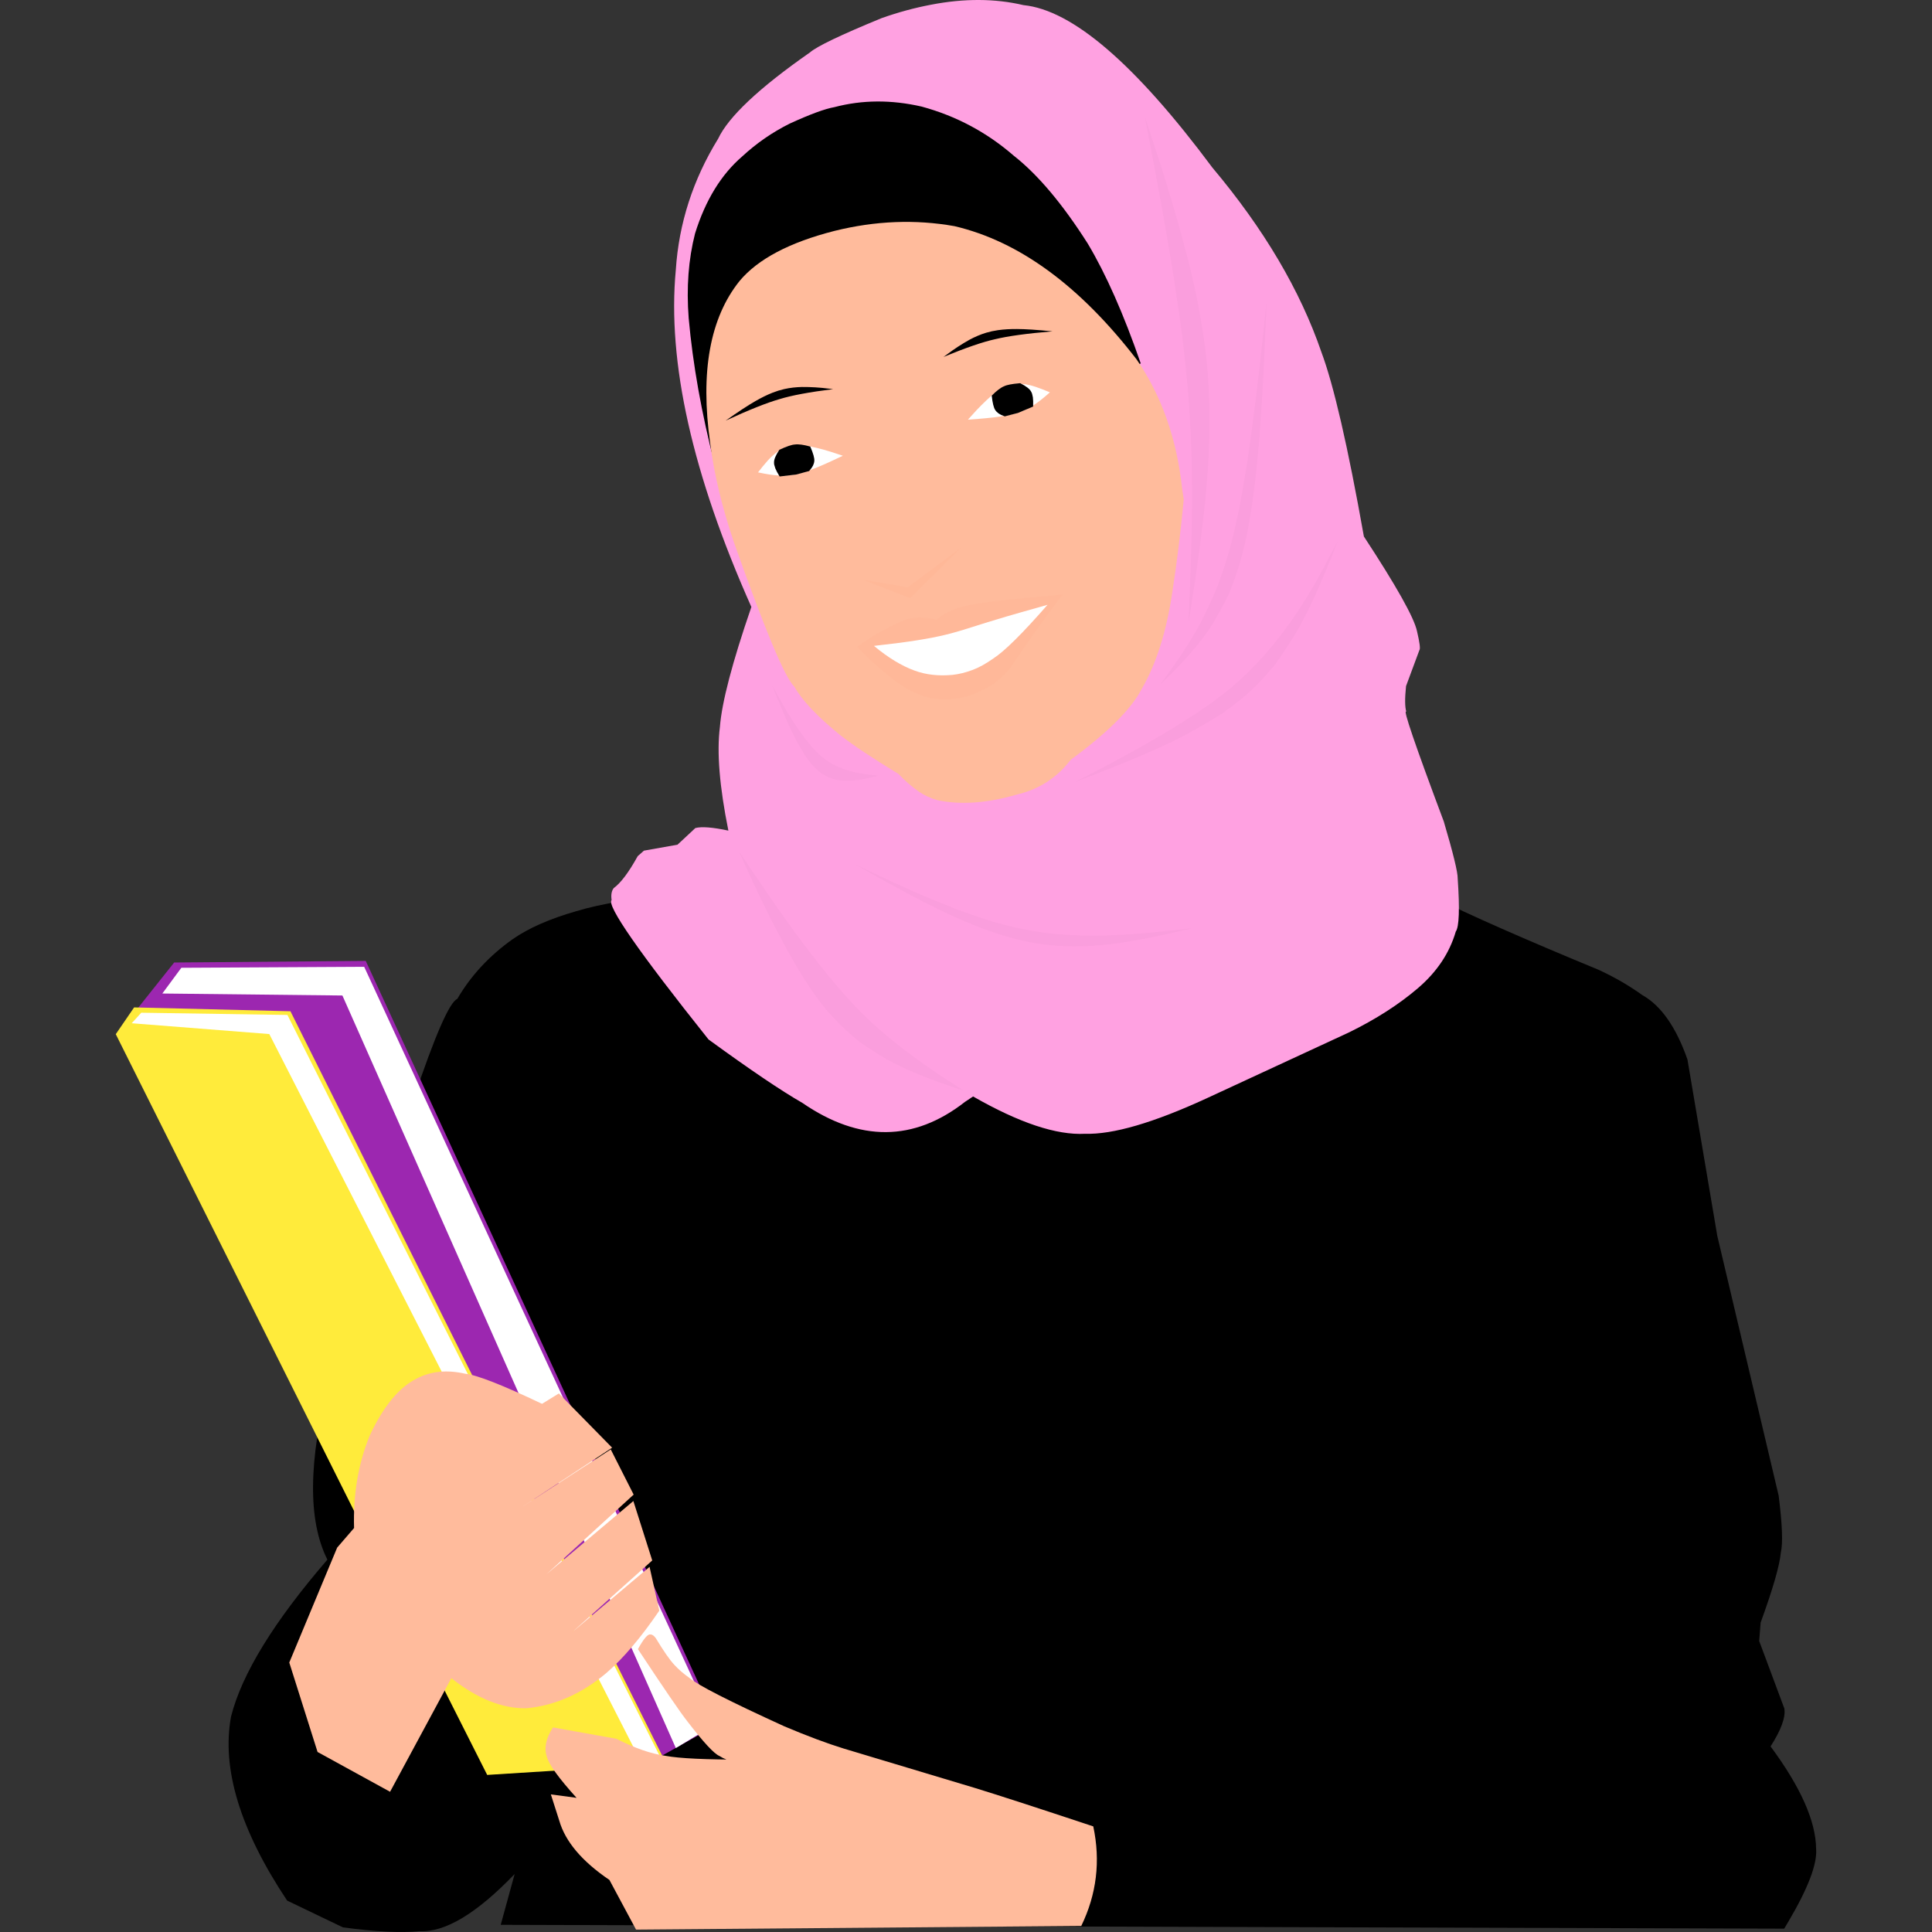 <!-- Generated by IcoMoon.io -->
<svg version="1.1" xmlns="http://www.w3.org/2000/svg" width="1024" height="1024" viewBox="0 0 1024 1024">
<rect x="0" y="0" width="1024" height="1024" fill="#333333" stroke="none"/>
<title></title>
<g id="icomoon-ignore">
</g>
<path fill="#000" d="M945.665 1022.223l2.248-3.786q15.659-26.518 14.666-38.6-0.294-22.008-24.143-54.205 8.405-13.11 7.309-20.075l-13.335-35.779 0.755-9.75q9.811-26.965 10.704-37.14 1.742-7.205-1.143-30.156l-32.541-137.752-15.807-93.452q-9.048-25.756-23.899-34.097-10.521-7.541-23.024-13.34-59.888-24.738-87.279-38.485l1.531 5.115q-244.814-11.118-315.922-10.003-100.581 0.179-140.407 12.251-20.973 6.006-33.558 14.746-18.685 13.244-29.441 31.71-12.444 5.223-67.964 202.313-16.547 63.816-0.891 94.914-42.478 49.21-51.059 83.126-7.67 41.432 29.725 97.581l29.565 14.187q25.986 3.48 40.634 2.029 20.319 1.016 50.386-30.32l-7.384 26.948 680.273 2.025z"></path>
<path fill="#ffa1e1" d="M515.758 581.154l-4.252 2.827q-40.716 31.837-86.232 0.581-16.854-9.667-49.749-33.627-55.446-69.562-51.359-73.904-0.59-4.144 1.119-6.318 5.63-4.097 12.717-16.936l3.308-2.916 17.78-3.158 9.458-8.82q5.077-1.308 17.51 1.362-7.066-34.936-4.491-54.917 1.486-19.532 16.674-63.627-46.948-105.409-40.044-178.683 2.427-36.98 22.434-69.492 8.245-17.526 48.648-45.73 5.522-4.846 37.982-18.182 13.155-4.653 26.236-7.125 26.356-5.093 48.971 0.228 38.885 3.842 100.109 86.105 40.931 48.674 57.8 97.818 9.794 26.2 22.511 97.703 25.872 39.461 28.152 50.195 2.145 9.115 1.27 10.032l-7.080 19.073q-1.018 9.914 0.141 13.592-3-2.853 19.882 58.212 7.464 25.258 7.355 30.189 1.667 24.347-1.020 28.131-4.994 17.126-20.134 30.052t-36.369 23.334l-75.714 35.057q-42.123 19.386-64.272 18.72-22.652 1.22-59.34-19.774z"></path>
<path fill="#000" d="M381.999 259.398l-3.219-13.39q-10.452-40.597-13.764-77.381-1.879-24.347 3.379-44.879 8.235-26.427 25.020-40.863 11.28-10.446 25.076-17.342 16.185-7.424 23.764-8.76 22.146-5.836 46.275-0.287 27.39 7.45 48.785 26.029 19.186 15.064 39.219 46.579 14.521 24.308 28.096 63.555l-222.628 66.739z"></path>
<path fill="#ffbb9c" d="M567.557 402.643l-1.157 1.413q-10.702 13.192-27.637 17.121-23.59 6.848-42.036 2.906-5.463-1.623-9.566-4.398-6.044-4.252-10.937-9.476-20.721-12.578-30.906-20.59-18.052-14.641-24.319-25.688-7.548-7.262-31.917-76.258-9.589-28.216-12.67-52.751-8.004-56.641 15.605-86.035 14.549-17.383 50.255-26.497 32.496-8.063 63.609-2.526 51.376 12.045 96.535 70.623 19.948 28.964 24.19 68.935l0.802 5.324q-2.412 25.477-6.037 48.978-4.658 31.626-16.406 51.729-8.338 15.845-37.408 37.196z"></path>
<path fill="#fff" d="M513.020 222.441l1.782-1.966q5.34-6.053 10.709-10.739 1.792-1.512 3.588-2.719l1.801-1.114q1.528-0.941 4.157-1.81 3.374-1.138 8.585-0.393 2.556 0.435 5.121 1.284 3.847 1.305 7.703 2.96-5.228 4.672-8.734 6.862-3.591 2.137-4.492 2.439-1.613 0.736-3.419 1.341-1.813 0.602-3.821 1.074-0.91 0.299-6.368 1.183-5.543 0.828-16.607 1.594z"></path>
<path fill="#000" d="M532.55 220.673l-0.485-0.186q-3.233-1.101-4.546-3.141-1.234-1.721-1.888-7.671 3.96-3.93 6.53-4.941 2.239-1.138 8.574-1.641 4.813 2.438 5.829 4.585 0.508 0.72 0.887 2.94 0.231 1.611 0.13 4.858l-8.061 3.4-6.97 1.801z"></path>
<path fill="#000" d="M498.657 286.096v0z"></path>
<path fill="#000" d="M500.076 189.186l1.921-1.399q5.709-4.289 11.903-7.743 2.083-1.121 4.275-2.055l2.225-0.877q1.931-0.752 5.308-1.54 3.704-0.733 5.702-0.872l2.479-0.188q2.509-0.139 5.11-0.122 6.479 0.005 18.85 1.225-20.166 1.681-30.473 4.181-9.71 2.128-27.299 9.39z"></path>
<path fill="#000" d="M551.017 227.054v0z"></path>
<path fill="#fff" d="M446.722 241.557l-2.519-0.833q-7.631-2.634-14.612-4.063-2.304-0.433-4.463-0.597l-2.114-0.080q-1.794-0.066-4.51 0.475-3.497 0.673-7.663 3.89-2.010 1.639-3.821 3.642-2.704 3.033-5.242 6.373 6.852 1.488 10.984 1.663 4.178 0.087 5.112-0.092 1.766-0.155 3.636-0.518 1.874-0.371 3.852-0.95 0.938-0.186 6.124-2.111 5.232-2.011 15.233-6.803z"></path>
<path fill="#000" d="M428.86 249.652l0.329-0.402q2.271-2.552 2.408-4.974 0.226-2.107-2.14-7.603-5.383-1.467-8.117-1.079-2.509 0.115-8.27 2.8-2.984 4.494-2.81 6.862-0.087 0.877 0.679 2.994 0.595 1.515 2.283 4.291l8.689-1.018 6.953-1.87z"></path>
<path fill="#000" d="M441.586 206.246l-2.361-0.27q-7.080-0.915-14.172-0.865-2.365 0.052-4.731 0.32l-2.37 0.336q-2.051 0.299-5.38 1.279-3.584 1.188-5.39 2.053l-2.251 1.060q-2.251 1.117-4.506 2.415-5.634 3.2-15.793 10.359 18.372-8.482 28.573-11.391 9.496-2.939 28.38-5.295z"></path>
<path fill="#000" d="M415.941 264.308v0z"></path>
<path fill="#ff4800" opacity="0.023" d="M454.308 342.757l2.225-1.455q10.078-7.342 23.703-13.023 4.769-1.020 7.638-1.013 6.518 0.498 8.71 1.256 5.288-5.521 18.238-8.051 10.68-2.124 48.336-5.34-12.79 16.752-28.009 39.325-3.744 4.55-9.157 8.494-10.626 6.187-18.485 7.184-5.314 0.833-9.667 0.43-4.557-0.456-7.395-1.343-7.415-2.178-15.506-7.943-12.395-9.592-20.63-18.527z"></path>
<path fill="#fff" d="M463.223 342.331l2.944-0.346q22.474-2.467 35.165-5.592 4.586-1.148 8.912-2.467 15.132-4.813 23.318-7.191 5.046-1.502 21.65-6.171-19.894 22.756-28.675 28.401-6.14 4.334-11.146 6.144-5.317 2.010-10.507 2.586-11.155 1.049-20.16-2.276-10.293-3.748-21.504-13.086z"></path>
<path fill="#fff" d="M509.065 355.565v0z"></path>
<path fill="#ff4800" opacity="0.026" d="M457.014 307.202v0l25.394 9.792 26.819-26.61-28.089 20.895-24.124-4.077z"></path>
<path fill="#ff4800" d="M510.065 320.421v0z"></path>
<path fill="#9c27b0" d="M67.182 541.721l25.133-31.572 101.532-0.851 186.501 404.749-44.451 24.841-268.715-397.167z"></path>
<path fill="#ffeb3b" d="M190.239 805.985l-128.877-257.853 9.723-14.192 82.853 2.048 199.152 398.773-94.865 5.982-67.983-134.758z"></path>
<path fill="#fff" d="M69.802 542.341l5.082-5.575 77.455 1.176 198.967 396.034-11.414 0.162-197.152-386.068-72.935-5.73z"></path>
<path fill="#fff" d="M196.031 669.453v0z"></path>
<path fill="#fff" d="M86.038 526.586l10.076-13.641 96.911-0.518 185.458 401.807-20.273 12.275-176.728-398.87-95.448-1.053z"></path>
<path fill="#fff" d="M511.976 974.575v0 0z"></path>
<path fill="#ffbb9c" d="M337.113 1022.72l-14.104-26.309q-21.784-14.784-26.577-31.397l-4.468-13.952 13.623 1.834q-14.123-15.63-15.717-21.695-2.425-7.055 3.231-15.637l33.634 6.022q14.394 7.415 26.18 9.072 10.968 2.022 42.087 1.968-6.947 2.406-13.608-1.884-4.211-1.642-17.117-18.441-5.587-7.076-26.16-38.219 4.578-8.332 6.639-7.765 1.354-0.073 2.796 1.896 6.25 10.347 9.853 14.17 3.32 3.647 7.964 6.906 6.318 5.609 50.299 25.686 18.186 7.687 31.503 11.79l69.673 20.931q18.46 5.667 62.612 20.326 5.874 27.581-6.366 52.773l-235.98 1.93z"></path>
<path fill="#ffbb9c" d="M168.313 928.591l-14.989-47.409 25.377-60.911 8.962-10.394q-0.779-26.949 8.338-49.091 10.848-23.181 24.87-30.133 11.252-5.853 25.65-2.552 9.15 0.898 40.77 15.958l8.922-5.503 28.225 28.745-48.521 31.927 47.792-31.016 12.139 23.959-46.231 42.236 46.076-38.835 10.006 31.501-42.504 38.067 41.086-34.671 5.166 23.198q-14.53 21.343-28.093 33.084-19.678 16.538-42.367 18.659-19.242 0.32-39.766-15.945l-32.475 60.215-38.436-21.096z"></path>
<path fill="#fff" d="M523.678 391.543v0z"></path>
<path fill="#000" opacity="0.022" d="M606.848 62.126v0q10.728 55.618 15.367 85.41 4.456 29.648 4.945 35.24 1.394 11.532 2.361 22.708 0.955 11.165 1.486 21.972l0.444 10.733q0.345 10.652 0.383 21.044 0.169 26.046-1.914 70.926 8.082-50.318 10.010-78.259 0.83-11.177 1.063-22.353l0.043-11.174-0.331-11.172-0.743-11.17q-0.973-11.17-2.772-22.335l-1.966-11.165q-2.154-11.165-4.907-22.326-8.56-33.483-19.816-66.957l-3.638-11.118zM671.233 160.723l-1.275 12.054q-3.732 36.839-8.527 69.951-4.294 26.546-5.458 30.777-2.013 9.576-4.353 18.015-2.349 8.404-5.021 15.666-1.178 4.19-8.602 19.743-7.565 15.062-23 35.792 18.941-17.972 27.731-32.070 8.546-14.671 9.731-18.857 2.909-7.076 5.261-15.476 2.335-8.44 4.113-18.203l1.663-10.034q1.538-10.335 2.669-21.632 2.928-27.981 5.079-85.725zM409.356 363.523q8.359 21.081 13.448 30.285 5.154 8.86 6.321 9.869 2.192 2.806 4.529 4.806 2.34 1.975 4.825 3.142l2.512 1.002q2.545 0.818 5.194 1.051 1.214 0.132 2.636 0.132 6.295 0 16.64-2.624-11.758-1.188-18.034-3.452-6.241-2.485-7.412-3.469-2.422-1.465-4.76-3.443-10.499-9.088-23.837-33.652l-2.060-3.647zM708.97 286.866l-3.342 6.29q-20.83 41.613-46.717 65.635-22.194 21.693-89.108 55.67 39.428-14.861 58.577-24.992 18.767-10.391 21.684-13.039 6.699-4.706 12.51-10.017 5.785-5.328 10.687-11.257 2.883-2.671 13.114-18.871 9.841-16.451 22.6-49.42zM453.282 458.148v0q35.536 20.341 54.844 28.754 7.736 3.433 15.37 6.189l7.6 2.545q7.572 2.356 15.005 3.781 7.428 1.395 14.716 1.863l7.259 0.277q0.696 0.007 1.39 0.007 6.523 0 12.962-0.552 17.836-1.359 49.152-9.011h-0.005q-32.437 3.878-50.664 3.92-0.974 0.009-1.95 0.009-6.318 0-12.672-0.371l-7.349-0.583q-7.363-0.72-14.793-2.121-7.431-1.422-14.928-3.522-3.716-0.719-22.608-7.52-22.742-8.91-45.7-20.042l-7.623-3.619zM391.638 451.213v0q31.070 69.645 51.373 89.456 4.974 5.274 10.264 9.552 2.49 2.626 16.437 11.054 14.081 8 41.198 16.835-39.708-24.832-59.59-46.84-22.363-23.978-54.71-72.712l-4.966-7.346z"></path>
<path fill="#000" d="M551.867 570.125v0z"></path>
</svg>
